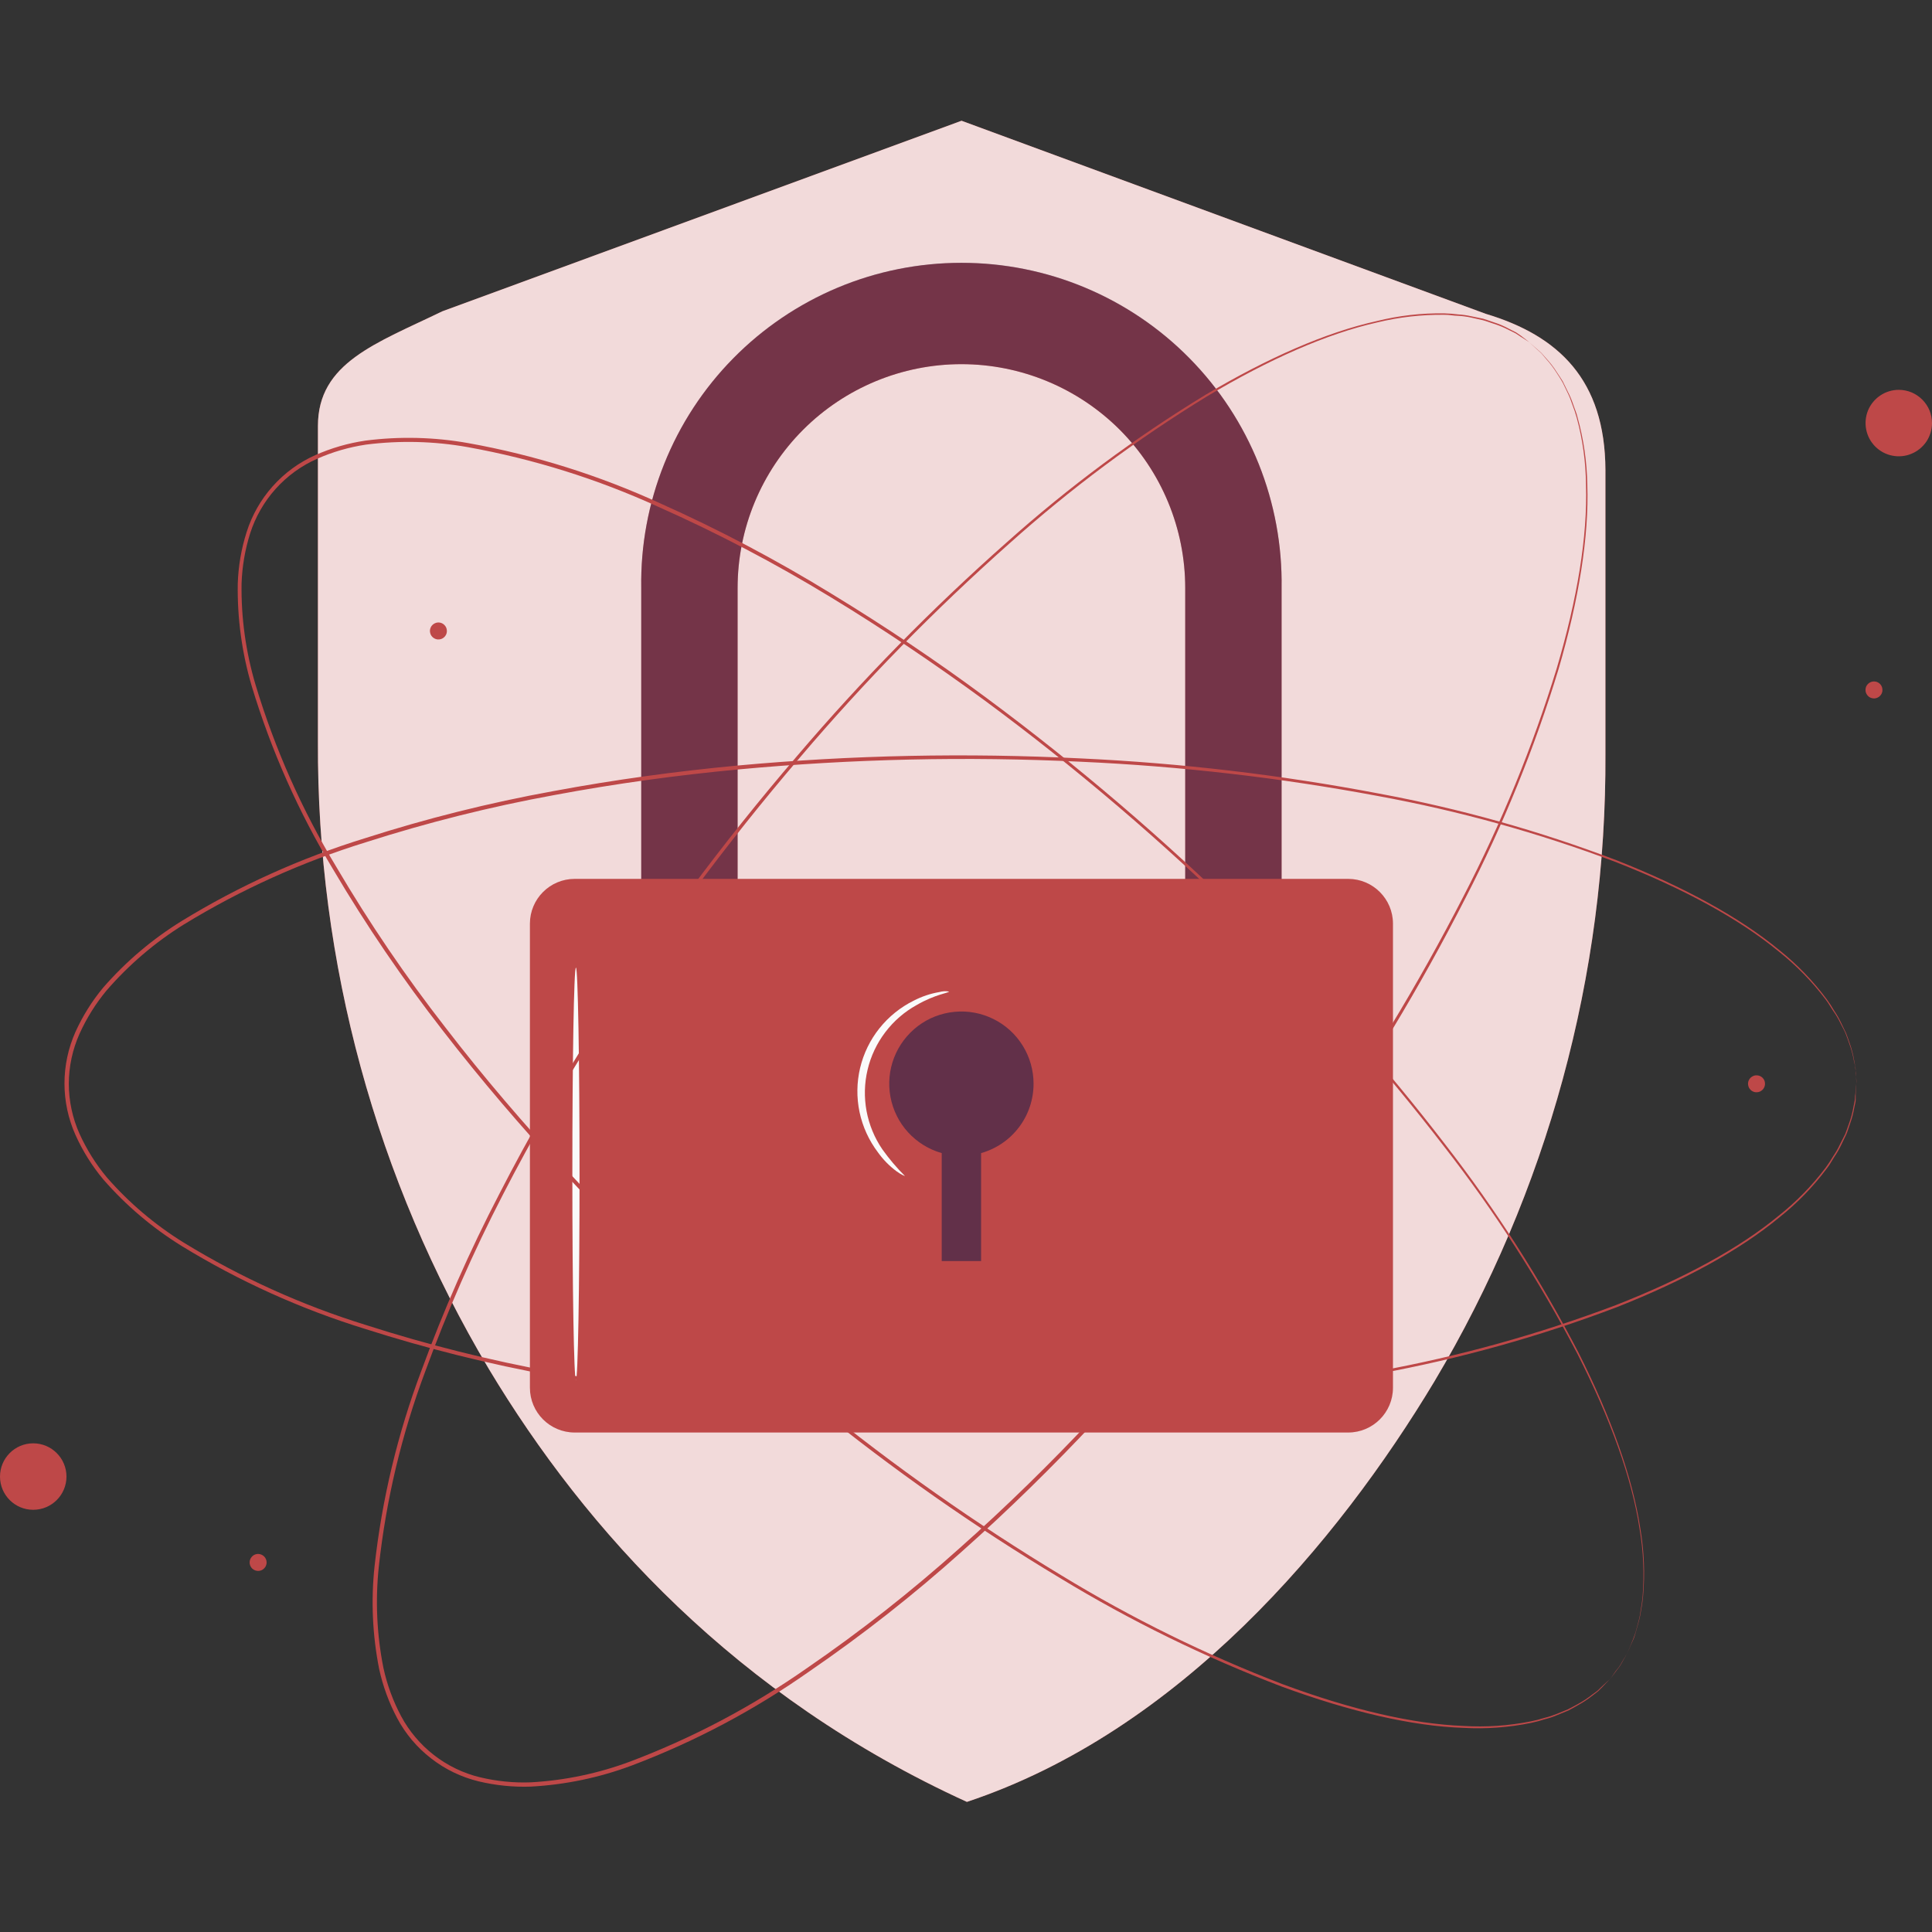 <svg width="32" height="32" viewBox="0 0 32 32" fill="none" xmlns="http://www.w3.org/2000/svg">
<rect x="0" y="0" width="32" height="32" fill="#333333" stroke="none"/>
<path d="M24.609 5.198L15.926 2L7.327 5.156C6.229 5.688 5.266 6.007 5.266 7.055V12.282C5.248 15.941 6.227 19.535 8.099 22.678C9.703 25.348 12.185 28.097 16.015 29.845C19.531 28.674 22.154 25.552 23.758 22.881C25.63 19.738 26.61 16.145 26.591 12.487V7.785C26.585 6.289 25.813 5.559 24.609 5.198Z" fill="#BE4848"/>
<g opacity="0.8">
<path d="M24.609 5.198L15.926 2L7.327 5.156C6.229 5.688 5.266 6.007 5.266 7.055V12.282C5.248 15.941 6.227 19.535 8.099 22.678C9.703 25.348 12.185 28.097 16.015 29.845C19.531 28.674 22.154 25.552 23.758 22.881C25.63 19.738 26.61 16.145 26.591 12.487V7.785C26.585 6.289 25.813 5.559 24.609 5.198Z" fill="white"/>
</g>
<path d="M21.227 18.422H19.631V9.74C19.631 8.757 19.241 7.814 18.546 7.118C17.85 6.423 16.907 6.032 15.924 6.032C14.941 6.032 13.998 6.423 13.303 7.118C12.607 7.814 12.217 8.757 12.217 9.74V18.422H10.621V9.74C10.61 9.036 10.739 8.338 11.001 7.685C11.262 7.032 11.651 6.437 12.145 5.936C12.638 5.435 13.226 5.037 13.875 4.765C14.524 4.493 15.221 4.354 15.924 4.354C16.628 4.354 17.324 4.493 17.973 4.765C18.622 5.037 19.21 5.435 19.703 5.936C20.197 6.437 20.586 7.032 20.848 7.685C21.109 8.338 21.238 9.036 21.227 9.74V18.422Z" fill="#BE4848"/>
<g opacity="0.4">
<path d="M21.227 18.42H19.631V9.738C19.631 8.755 19.241 7.812 18.546 7.116C17.85 6.421 16.907 6.031 15.924 6.031C14.941 6.031 13.998 6.421 13.303 7.116C12.607 7.812 12.217 8.755 12.217 9.738V18.42H10.621V9.738C10.61 9.034 10.739 8.336 11.001 7.683C11.262 7.03 11.651 6.436 12.145 5.934C12.638 5.433 13.226 5.035 13.875 4.763C14.524 4.491 15.221 4.352 15.924 4.352C16.628 4.352 17.324 4.491 17.973 4.763C18.622 5.035 19.21 5.433 19.703 5.934C20.197 6.436 20.586 7.03 20.848 7.683C21.109 8.336 21.238 9.034 21.227 9.738V18.42Z" fill="#061749"/>
</g>
<path d="M22.33 14.557H9.519C9.109 14.557 8.777 14.889 8.777 15.299V22.985C8.777 23.395 9.109 23.727 9.519 23.727H22.33C22.739 23.727 23.072 23.395 23.072 22.985V15.299C23.072 14.889 22.739 14.557 22.33 14.557Z" fill="#BE4848"/>
<g opacity="0.5">
<path d="M17.119 17.95C17.119 17.727 17.057 17.509 16.94 17.32C16.823 17.131 16.656 16.978 16.456 16.879C16.258 16.78 16.035 16.738 15.813 16.759C15.592 16.779 15.38 16.861 15.203 16.995C15.026 17.13 14.889 17.311 14.809 17.518C14.729 17.725 14.708 17.951 14.749 18.169C14.79 18.388 14.891 18.591 15.041 18.755C15.191 18.919 15.384 19.038 15.598 19.099V20.887H16.25V19.099C16.501 19.028 16.721 18.878 16.878 18.67C17.035 18.463 17.119 18.21 17.119 17.95Z" fill="#061749"/>
</g>
<path d="M9.539 22.858C9.506 22.858 9.48 21.326 9.48 19.443C9.48 17.559 9.506 16.027 9.539 16.027C9.572 16.027 9.599 17.559 9.599 19.443C9.599 21.326 9.572 22.858 9.539 22.858Z" fill="#FAFAFA"/>
<path d="M14.989 19.479C14.989 19.479 14.933 19.462 14.849 19.4C14.73 19.312 14.627 19.206 14.541 19.086C14.392 18.889 14.288 18.662 14.237 18.421C14.186 18.179 14.189 17.93 14.246 17.689C14.303 17.449 14.412 17.225 14.566 17.032C14.72 16.839 14.915 16.682 15.136 16.573C15.268 16.505 15.41 16.457 15.557 16.432C15.61 16.417 15.665 16.414 15.718 16.423C15.718 16.446 15.492 16.467 15.182 16.647C14.979 16.759 14.803 16.912 14.663 17.097C14.523 17.281 14.423 17.493 14.37 17.718C14.316 17.943 14.311 18.177 14.353 18.404C14.396 18.632 14.485 18.848 14.616 19.039C14.728 19.196 14.853 19.343 14.989 19.479V19.479Z" fill="#FAFAFA"/>
<path d="M26.666 27.816C26.666 27.816 26.7 27.768 26.769 27.677L26.827 27.601C26.847 27.571 26.865 27.537 26.886 27.5C26.936 27.417 26.979 27.329 27.013 27.238C27.034 27.186 27.058 27.132 27.078 27.073C27.099 27.014 27.113 26.945 27.131 26.884C27.151 26.815 27.166 26.745 27.174 26.674C27.189 26.597 27.2 26.519 27.207 26.441C27.237 26.067 27.22 25.691 27.156 25.321C27.029 24.482 26.671 23.497 26.127 22.424C25.496 21.215 24.757 20.065 23.918 18.989C22.909 17.679 21.808 16.442 20.624 15.287C19.272 13.956 17.827 12.722 16.3 11.595C15.492 11.003 14.641 10.427 13.747 9.884C12.833 9.328 11.885 8.83 10.907 8.396C9.9 7.935 8.838 7.603 7.748 7.406C7.192 7.307 6.624 7.293 6.063 7.364C5.782 7.406 5.509 7.485 5.25 7.6C4.988 7.716 4.755 7.886 4.564 8.099C4.373 8.312 4.23 8.563 4.143 8.835C4.058 9.106 4.01 9.386 4.001 9.67C3.993 10.235 4.071 10.798 4.232 11.34C4.551 12.401 5.003 13.418 5.575 14.366C6.118 15.289 6.72 16.175 7.378 17.019C8.016 17.849 8.688 18.629 9.369 19.364C10.662 20.753 12.052 22.049 13.528 23.241C14.811 24.285 16.164 25.238 17.58 26.093C18.744 26.803 19.97 27.406 21.243 27.895C22.371 28.314 23.391 28.554 24.239 28.587C24.613 28.61 24.989 28.584 25.357 28.511C25.433 28.496 25.509 28.476 25.583 28.453C25.653 28.436 25.722 28.413 25.789 28.386L25.97 28.312C26.026 28.285 26.077 28.254 26.126 28.229C26.212 28.183 26.295 28.129 26.372 28.068C26.405 28.042 26.439 28.022 26.465 27.999L26.534 27.932L26.662 27.814L26.541 27.941L26.472 28.01C26.445 28.033 26.413 28.055 26.379 28.082C26.302 28.143 26.22 28.198 26.133 28.245C26.085 28.272 26.034 28.303 25.978 28.331L25.795 28.406C25.729 28.435 25.66 28.458 25.59 28.475C25.515 28.499 25.439 28.52 25.362 28.536C24.993 28.612 24.615 28.64 24.239 28.619C23.387 28.59 22.363 28.351 21.232 27.936C19.955 27.449 18.725 26.847 17.557 26.137C16.137 25.285 14.78 24.334 13.495 23.289C12.015 22.096 10.622 20.8 9.325 19.411C8.642 18.675 7.972 17.894 7.329 17.063C6.67 16.216 6.066 15.329 5.52 14.404C4.945 13.451 4.491 12.429 4.169 11.363C4.007 10.814 3.929 10.243 3.938 9.67C3.947 9.38 3.996 9.092 4.084 8.816C4.172 8.535 4.32 8.275 4.516 8.055C4.712 7.835 4.952 7.659 5.221 7.539C5.486 7.421 5.766 7.34 6.053 7.298C6.62 7.225 7.195 7.239 7.759 7.34C8.854 7.537 9.921 7.872 10.933 8.336C11.91 8.772 12.858 9.273 13.77 9.833C14.664 10.377 15.522 10.954 16.323 11.548C17.851 12.679 19.297 13.916 20.651 15.251C21.834 16.409 22.934 17.649 23.942 18.961C24.78 20.041 25.518 21.195 26.148 22.409C26.689 23.485 27.041 24.476 27.169 25.317C27.232 25.689 27.247 26.068 27.214 26.444C27.207 26.522 27.196 26.6 27.18 26.677C27.17 26.749 27.155 26.82 27.134 26.889C27.115 26.956 27.097 27.017 27.081 27.079C27.064 27.142 27.034 27.192 27.013 27.244C26.977 27.336 26.932 27.424 26.878 27.506C26.856 27.543 26.838 27.578 26.818 27.607L26.758 27.682C26.698 27.772 26.666 27.816 26.666 27.816Z" fill="#BE4848"/>
<path d="M30.752 17.951C30.752 17.951 30.745 17.892 30.736 17.778C30.736 17.749 30.734 17.717 30.729 17.683C30.729 17.647 30.713 17.61 30.706 17.568C30.689 17.471 30.663 17.376 30.629 17.284C30.61 17.232 30.592 17.176 30.569 17.118C30.546 17.061 30.512 17.005 30.481 16.942C30.449 16.875 30.411 16.812 30.369 16.752C30.326 16.69 30.291 16.624 30.241 16.558C30.015 16.258 29.751 15.989 29.457 15.756C28.802 15.217 27.88 14.716 26.762 14.278C25.485 13.796 24.168 13.431 22.826 13.185C21.201 12.881 19.557 12.691 17.905 12.617C16.01 12.526 14.11 12.569 12.221 12.745C11.224 12.839 10.205 12.977 9.174 13.17C8.122 13.362 7.083 13.623 6.064 13.949C5.005 14.276 3.99 14.734 3.044 15.313C2.566 15.61 2.136 15.978 1.767 16.403C1.586 16.621 1.435 16.862 1.318 17.121C1.201 17.382 1.14 17.665 1.14 17.951C1.14 18.237 1.201 18.52 1.318 18.781C1.435 19.039 1.586 19.28 1.767 19.498C2.136 19.922 2.567 20.287 3.044 20.582C3.99 21.161 5.004 21.62 6.063 21.947C7.082 22.274 8.121 22.534 9.173 22.726C10.204 22.92 11.222 23.057 12.22 23.151C14.109 23.328 16.009 23.371 17.904 23.279C19.556 23.205 21.2 23.016 22.825 22.711C24.167 22.466 25.484 22.1 26.76 21.618C27.88 21.18 28.803 20.679 29.456 20.14C29.75 19.908 30.014 19.638 30.24 19.338C30.286 19.276 30.328 19.211 30.367 19.145C30.408 19.085 30.444 19.023 30.474 18.958L30.563 18.782C30.586 18.724 30.604 18.668 30.623 18.616C30.657 18.524 30.683 18.429 30.699 18.332C30.707 18.291 30.717 18.253 30.722 18.219C30.727 18.184 30.722 18.151 30.73 18.123C30.739 18.008 30.745 17.951 30.745 17.951C30.745 17.951 30.745 18.009 30.736 18.123C30.736 18.152 30.736 18.184 30.736 18.22C30.736 18.256 30.722 18.293 30.715 18.335C30.699 18.432 30.674 18.527 30.64 18.62C30.621 18.673 30.605 18.73 30.581 18.788L30.495 18.966C30.464 19.031 30.428 19.094 30.388 19.153C30.346 19.216 30.31 19.288 30.26 19.351C30.034 19.654 29.77 19.926 29.475 20.161C28.82 20.705 27.897 21.21 26.777 21.652C25.499 22.137 24.18 22.506 22.835 22.753C21.208 23.061 19.562 23.255 17.908 23.331C16.01 23.426 14.107 23.386 12.214 23.212C11.216 23.118 10.196 22.981 9.162 22.788C8.107 22.596 7.065 22.336 6.044 22.01C4.979 21.681 3.96 21.22 3.01 20.638C2.524 20.337 2.085 19.965 1.71 19.534C1.524 19.311 1.369 19.063 1.25 18.798C1.13 18.53 1.068 18.239 1.068 17.945C1.068 17.651 1.13 17.36 1.25 17.091C1.37 16.827 1.524 16.58 1.71 16.357C2.085 15.926 2.524 15.554 3.011 15.254C3.96 14.672 4.979 14.212 6.044 13.884C7.065 13.556 8.106 13.296 9.162 13.104C10.195 12.911 11.215 12.774 12.213 12.68C14.106 12.506 16.008 12.467 17.907 12.562C19.561 12.639 21.208 12.833 22.835 13.143C24.179 13.392 25.497 13.761 26.774 14.248C27.895 14.691 28.817 15.195 29.474 15.739C29.768 15.975 30.031 16.247 30.256 16.55C30.302 16.613 30.345 16.679 30.384 16.747C30.424 16.806 30.46 16.869 30.491 16.934L30.577 17.113C30.601 17.171 30.617 17.228 30.637 17.28C30.67 17.373 30.695 17.469 30.711 17.566C30.718 17.607 30.727 17.645 30.732 17.681C30.738 17.717 30.732 17.749 30.732 17.777C30.752 17.892 30.752 17.951 30.752 17.951Z" fill="#BE4848"/>
<path d="M25.332 5.669C25.332 5.669 25.281 5.638 25.186 5.576L25.106 5.523C25.075 5.505 25.038 5.49 25.001 5.471C24.915 5.425 24.824 5.388 24.731 5.359C24.677 5.342 24.622 5.32 24.562 5.304L24.367 5.26C24.297 5.245 24.225 5.235 24.154 5.231C24.078 5.231 24.002 5.212 23.92 5.214C23.544 5.21 23.17 5.253 22.805 5.342C21.979 5.528 21.018 5.951 19.987 6.568C18.824 7.28 17.728 8.097 16.712 9.008C15.476 10.105 14.318 11.288 13.248 12.548C12.014 13.99 10.883 15.516 9.863 17.117C9.327 17.963 8.811 18.852 8.331 19.785C7.839 20.736 7.408 21.717 7.041 22.722C6.653 23.759 6.395 24.841 6.275 25.942C6.215 26.504 6.24 27.072 6.351 27.627C6.411 27.904 6.509 28.171 6.642 28.422C6.776 28.674 6.962 28.894 7.187 29.069C7.412 29.244 7.672 29.37 7.949 29.437C8.225 29.503 8.508 29.532 8.792 29.521C9.356 29.49 9.912 29.373 10.442 29.175C11.478 28.783 12.462 28.263 13.369 27.627C14.252 27.021 15.094 26.359 15.891 25.645C16.675 24.949 17.408 24.228 18.094 23.497C19.388 22.111 20.583 20.635 21.669 19.081C22.624 17.732 23.483 16.317 24.239 14.847C24.867 13.636 25.385 12.371 25.785 11.067C26.125 9.918 26.296 8.88 26.269 8.032C26.266 7.657 26.215 7.284 26.116 6.921C26.095 6.846 26.071 6.772 26.042 6.699C26.02 6.631 25.994 6.564 25.962 6.5C25.931 6.439 25.903 6.372 25.876 6.324C25.849 6.275 25.811 6.22 25.782 6.174C25.73 6.091 25.67 6.012 25.604 5.94C25.577 5.908 25.553 5.877 25.529 5.851L25.457 5.786C25.373 5.71 25.329 5.669 25.329 5.669L25.457 5.781L25.529 5.845C25.554 5.871 25.578 5.901 25.607 5.933C25.674 6.005 25.735 6.083 25.787 6.167C25.817 6.214 25.852 6.263 25.884 6.316L25.97 6.492C26.004 6.557 26.032 6.624 26.055 6.693C26.078 6.764 26.112 6.836 26.13 6.916C26.231 7.28 26.285 7.654 26.291 8.031C26.32 8.883 26.153 9.921 25.816 11.078C25.419 12.385 24.903 13.654 24.276 14.868C23.523 16.343 22.667 17.762 21.713 19.116C20.628 20.674 19.433 22.154 18.138 23.543C17.451 24.276 16.718 24.999 15.933 25.697C15.134 26.414 14.29 27.077 13.405 27.684C12.495 28.324 11.509 28.847 10.468 29.241C9.93 29.443 9.364 29.561 8.789 29.592C8.499 29.602 8.21 29.572 7.928 29.505C7.641 29.435 7.373 29.306 7.141 29.125C6.908 28.945 6.716 28.718 6.578 28.458C6.442 28.201 6.342 27.928 6.28 27.644C6.169 27.084 6.143 26.509 6.204 25.941C6.326 24.834 6.586 23.747 6.979 22.704C7.347 21.699 7.779 20.718 8.274 19.768C8.754 18.833 9.271 17.943 9.806 17.095C10.828 15.493 11.962 13.966 13.2 12.524C14.273 11.264 15.435 10.08 16.675 8.983C17.697 8.069 18.8 7.25 19.971 6.537C21.007 5.922 21.971 5.502 22.803 5.318C23.169 5.227 23.545 5.184 23.922 5.19C24.001 5.192 24.079 5.198 24.157 5.208C24.23 5.212 24.301 5.223 24.372 5.239L24.566 5.279C24.626 5.297 24.681 5.318 24.735 5.336C24.828 5.365 24.919 5.404 25.005 5.452C25.044 5.471 25.079 5.488 25.11 5.505L25.189 5.559C25.285 5.634 25.332 5.669 25.332 5.669Z" fill="#BE4848"/>
<path d="M0.55 25.007C0.854 25.007 1.101 24.761 1.101 24.457C1.101 24.153 0.854 23.906 0.55 23.906C0.246 23.906 0 24.153 0 24.457C0 24.761 0.246 25.007 0.55 25.007Z" fill="#BE4848"/>
<path d="M32 7.009C32 7.117 31.967 7.224 31.907 7.314C31.846 7.404 31.76 7.475 31.659 7.516C31.559 7.558 31.448 7.568 31.342 7.547C31.235 7.526 31.137 7.473 31.06 7.396C30.983 7.319 30.931 7.221 30.91 7.114C30.889 7.008 30.9 6.897 30.941 6.796C30.983 6.696 31.054 6.61 31.144 6.55C31.235 6.489 31.341 6.457 31.45 6.457C31.522 6.457 31.594 6.471 31.661 6.499C31.727 6.527 31.788 6.567 31.839 6.619C31.89 6.67 31.931 6.731 31.959 6.798C31.986 6.865 32 6.936 32 7.009V7.009Z" fill="#BE4848"/>
<path d="M4.416 25.879C4.416 25.907 4.407 25.934 4.392 25.957C4.376 25.98 4.354 25.998 4.329 26.009C4.303 26.019 4.275 26.022 4.247 26.016C4.22 26.011 4.195 25.997 4.175 25.978C4.156 25.958 4.143 25.933 4.137 25.905C4.132 25.878 4.135 25.85 4.146 25.824C4.157 25.799 4.175 25.777 4.198 25.761C4.221 25.746 4.249 25.738 4.276 25.738C4.314 25.739 4.349 25.754 4.375 25.78C4.401 25.806 4.416 25.842 4.416 25.879V25.879Z" fill="#BE4848"/>
<path d="M7.402 10.451C7.402 10.479 7.394 10.506 7.378 10.529C7.363 10.552 7.341 10.57 7.315 10.581C7.29 10.591 7.261 10.594 7.234 10.589C7.207 10.583 7.182 10.57 7.162 10.55C7.143 10.531 7.129 10.506 7.124 10.478C7.118 10.451 7.121 10.423 7.132 10.397C7.142 10.372 7.16 10.35 7.184 10.334C7.207 10.319 7.234 10.31 7.262 10.31C7.299 10.31 7.335 10.325 7.361 10.352C7.387 10.378 7.402 10.414 7.402 10.451Z" fill="#BE4848"/>
<path d="M29.234 17.951C29.234 17.979 29.226 18.006 29.21 18.029C29.195 18.052 29.173 18.07 29.147 18.081C29.121 18.091 29.093 18.094 29.066 18.089C29.038 18.083 29.013 18.07 28.994 18.05C28.974 18.03 28.961 18.005 28.956 17.978C28.95 17.95 28.953 17.922 28.964 17.896C28.975 17.871 28.993 17.849 29.017 17.834C29.04 17.818 29.067 17.81 29.095 17.811C29.113 17.811 29.131 17.814 29.148 17.821C29.165 17.828 29.181 17.839 29.194 17.852C29.207 17.865 29.217 17.88 29.224 17.897C29.231 17.914 29.234 17.933 29.234 17.951V17.951Z" fill="#BE4848"/>
<path d="M31.179 11.426C31.18 11.454 31.172 11.482 31.156 11.505C31.141 11.528 31.119 11.546 31.093 11.557C31.067 11.568 31.039 11.571 31.012 11.565C30.984 11.56 30.959 11.547 30.94 11.527C30.92 11.507 30.907 11.482 30.901 11.455C30.896 11.427 30.899 11.399 30.909 11.373C30.92 11.348 30.938 11.326 30.962 11.31C30.985 11.295 31.012 11.287 31.04 11.287C31.077 11.287 31.113 11.302 31.139 11.328C31.165 11.354 31.179 11.389 31.179 11.426V11.426Z" fill="#BE4848"/>
</svg>
